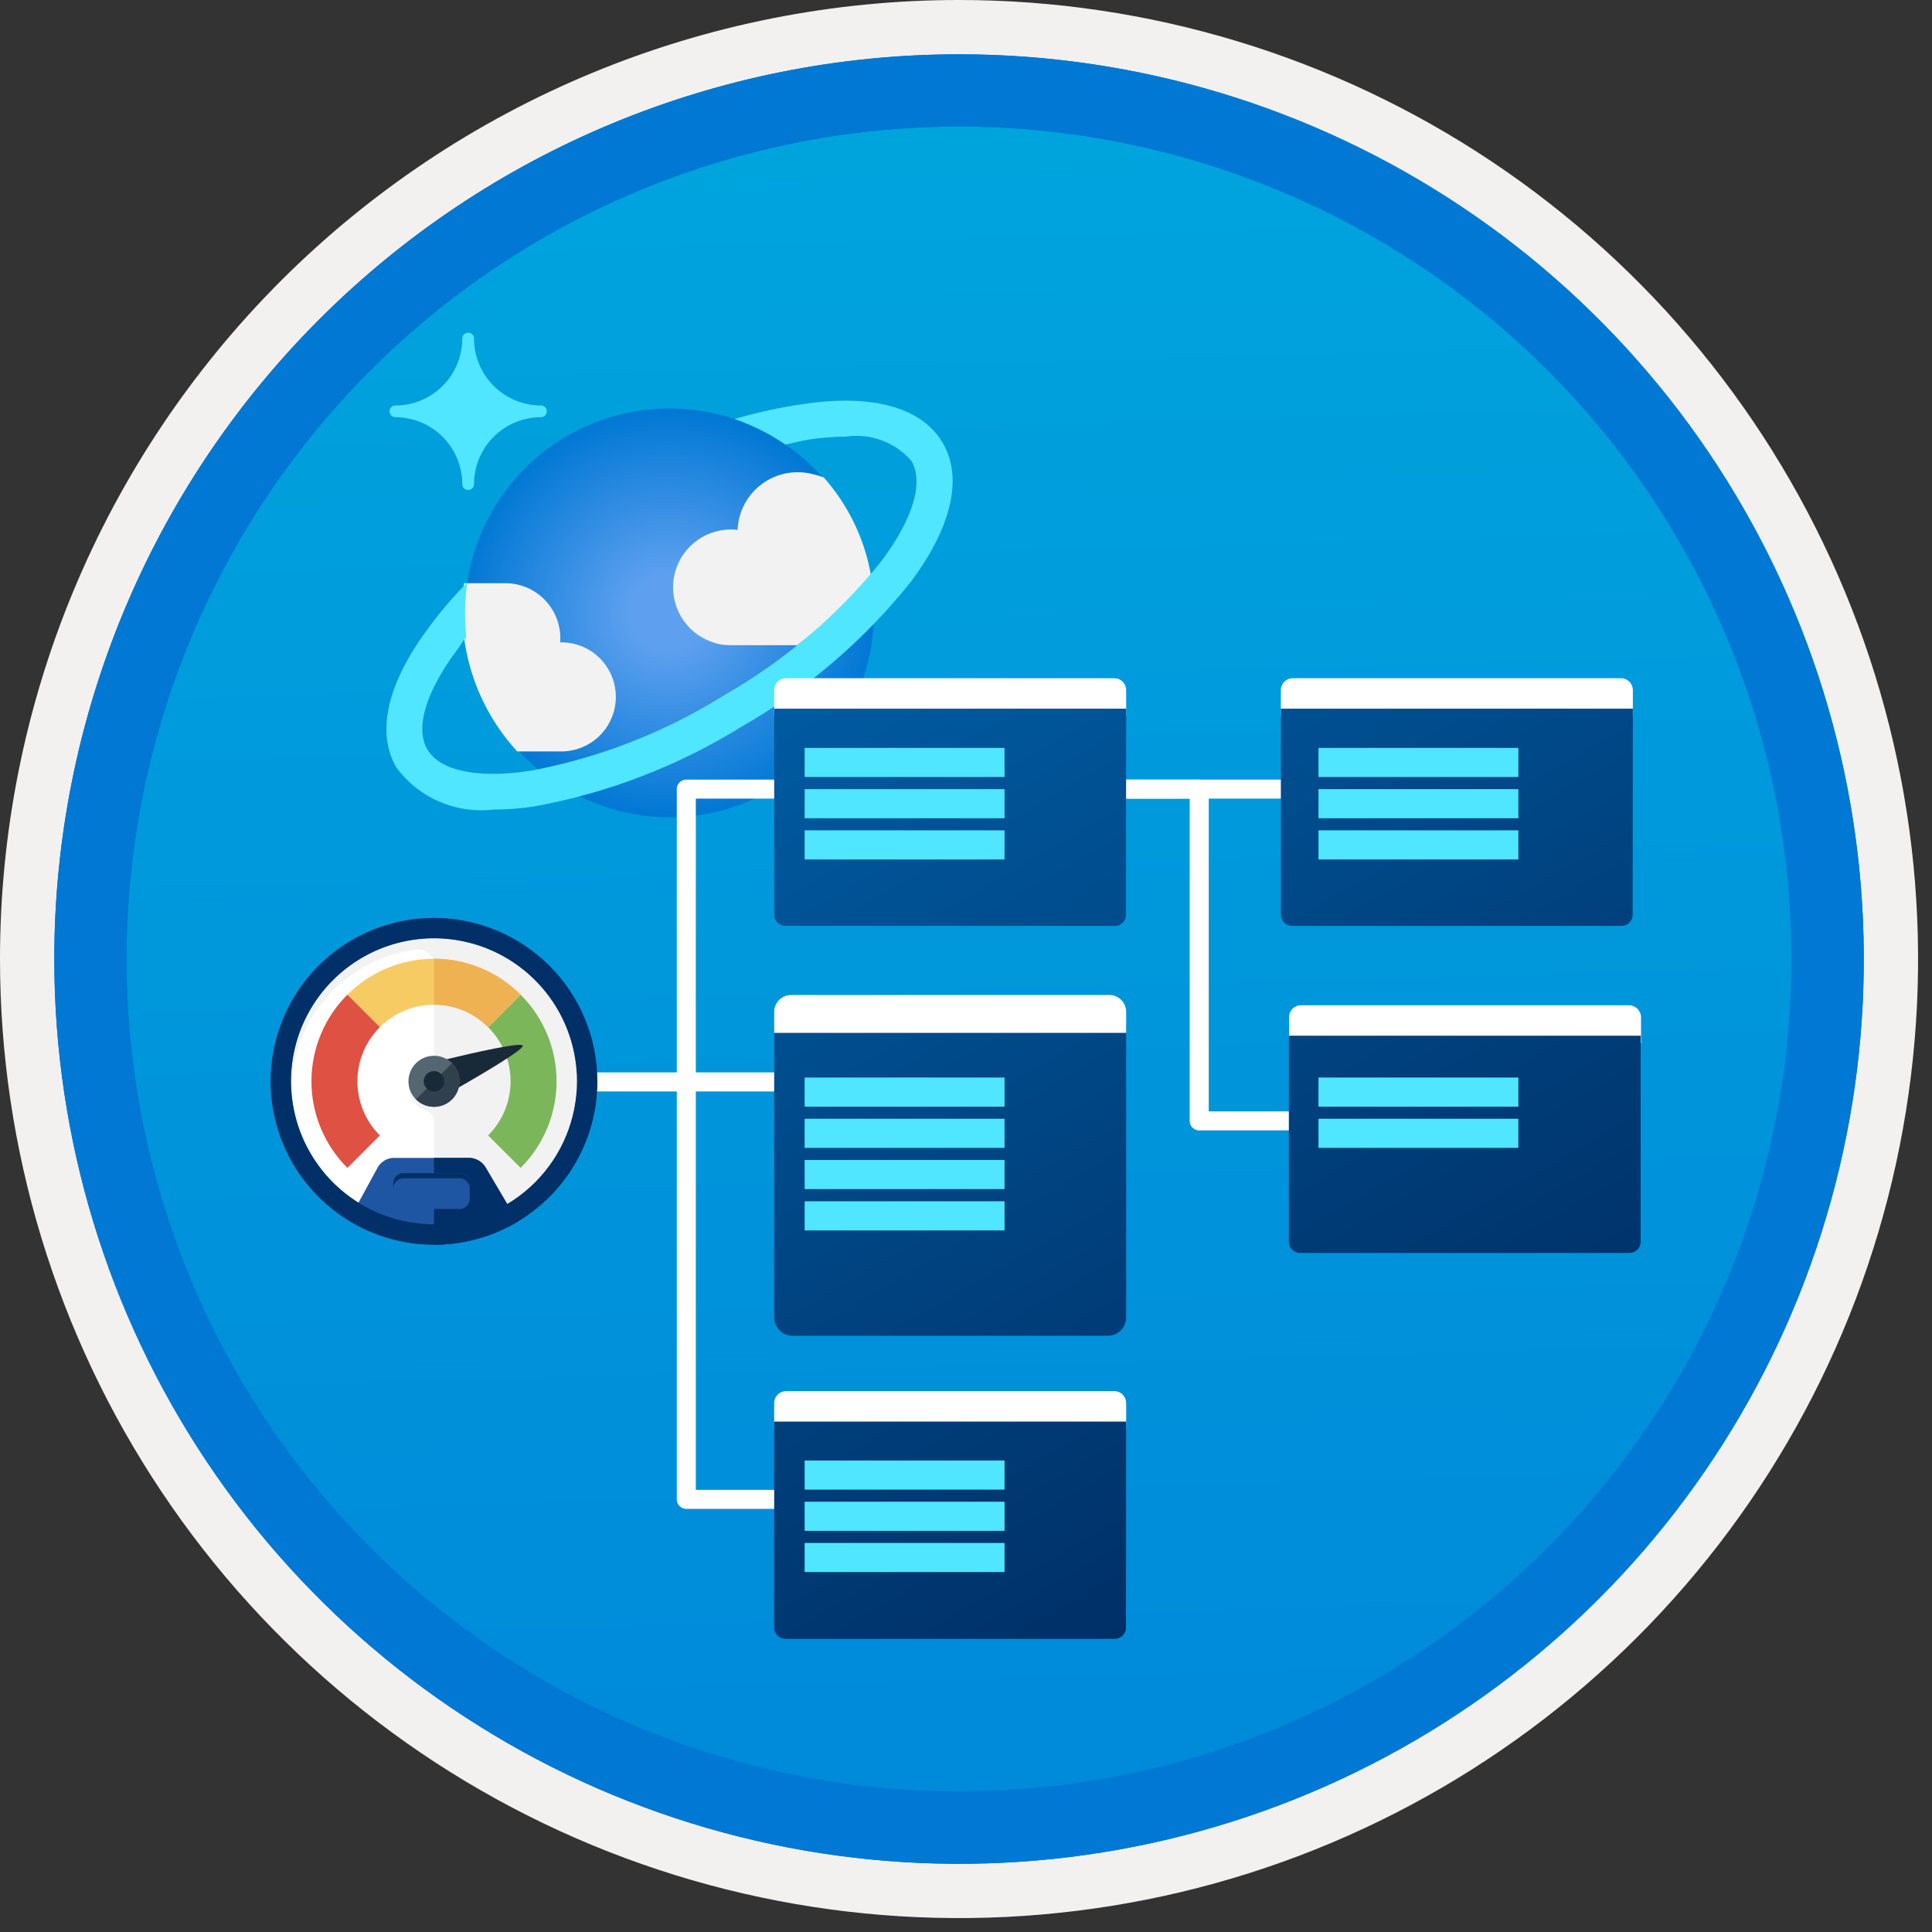 <svg width="100" height="100" viewBox="0 0 100 100" fill="none" xmlns="http://www.w3.org/2000/svg">
<rect x="0" y="0" width="100" height="100" fill="#333333" stroke="none"/>
<g clip-path="url(#clip0)">
<path d="M49.64 96.45C40.382 96.45 31.332 93.705 23.634 88.561C15.936 83.418 9.936 76.107 6.393 67.553C2.85 59 1.923 49.588 3.73 40.508C5.536 31.428 9.994 23.087 16.54 16.54C23.087 9.994 31.428 5.536 40.508 3.73C49.588 1.923 59 2.85 67.553 6.393C76.107 9.936 83.418 15.936 88.561 23.634C93.705 31.332 96.45 40.382 96.45 49.64C96.451 55.787 95.24 61.875 92.888 67.554C90.535 73.234 87.088 78.394 82.741 82.741C78.394 87.088 73.234 90.535 67.554 92.888C61.875 95.24 55.787 96.451 49.64 96.45V96.45Z" fill="url(#paint0_linear)"/>
<path fill-rule="evenodd" clip-rule="evenodd" d="M95.54 49.64C95.54 58.718 92.848 67.593 87.805 75.141C82.761 82.689 75.592 88.572 67.205 92.046C58.818 95.52 49.589 96.429 40.685 94.658C31.782 92.887 23.603 88.515 17.184 82.096C10.765 75.677 6.393 67.498 4.622 58.595C2.851 49.691 3.76 40.462 7.234 32.075C10.708 23.688 16.591 16.519 24.139 11.476C31.688 6.432 40.562 3.74 49.64 3.74C55.668 3.74 61.636 4.927 67.205 7.234C72.774 9.541 77.834 12.921 82.096 17.184C86.359 21.446 89.739 26.506 92.046 32.075C94.353 37.644 95.54 43.612 95.54 49.64V49.64ZM49.64 3.62732e-07C59.458 3.62732e-07 69.055 2.911 77.219 8.366C85.382 13.82 91.744 21.573 95.501 30.644C99.258 39.714 100.242 49.695 98.326 59.324C96.411 68.954 91.683 77.799 84.741 84.741C77.799 91.683 68.954 96.411 59.324 98.326C49.695 100.242 39.714 99.258 30.644 95.501C21.573 91.744 13.82 85.382 8.366 77.219C2.911 69.055 3.62732e-07 59.458 3.62732e-07 49.64C-0.001 43.121 1.283 36.666 3.777 30.643C6.271 24.62 9.928 19.147 14.537 14.537C19.147 9.928 24.62 6.271 30.643 3.777C36.666 1.283 43.121 -0.001 49.64 3.62732e-07V3.62732e-07Z" fill="#F2F1F0"/>
<path fill-rule="evenodd" clip-rule="evenodd" d="M92.73 49.641C92.73 58.163 90.202 66.494 85.468 73.58C80.733 80.666 74.003 86.189 66.129 89.451C58.256 92.712 49.592 93.565 41.233 91.903C32.874 90.24 25.197 86.136 19.17 80.11C13.144 74.084 9.04 66.406 7.378 58.047C5.715 49.688 6.568 41.024 9.83 33.151C13.091 25.277 18.614 18.547 25.7 13.813C32.786 9.078 41.117 6.551 49.64 6.551C55.298 6.55 60.902 7.665 66.13 9.83C71.358 11.995 76.108 15.169 80.11 19.171C84.111 23.172 87.285 27.922 89.45 33.15C91.616 38.378 92.73 43.982 92.73 49.641V49.641ZM49.64 2.811C58.902 2.811 67.956 5.557 75.657 10.703C83.358 15.849 89.36 23.162 92.905 31.72C96.449 40.277 97.377 49.693 95.57 58.777C93.763 67.861 89.303 76.205 82.753 82.754C76.204 89.304 67.86 93.764 58.776 95.571C49.691 97.378 40.276 96.45 31.718 92.906C23.161 89.361 15.848 83.359 10.702 75.658C5.556 67.957 2.81 58.903 2.81 49.641C2.811 37.221 7.745 25.31 16.527 16.528C25.309 7.746 37.22 2.812 49.64 2.811V2.811Z" fill="#0078D4"/>
<path fill-rule="evenodd" clip-rule="evenodd" d="M92.73 49.641C92.73 58.163 90.202 66.494 85.468 73.58C80.733 80.666 74.003 86.189 66.129 89.451C58.256 92.712 49.592 93.565 41.233 91.903C32.874 90.24 25.197 86.136 19.17 80.11C13.144 74.084 9.04 66.406 7.378 58.047C5.715 49.688 6.568 41.024 9.83 33.151C13.091 25.277 18.614 18.547 25.7 13.812C32.786 9.078 41.117 6.551 49.64 6.551C55.298 6.55 60.902 7.665 66.13 9.83C71.358 11.995 76.108 15.169 80.11 19.171C84.111 23.172 87.285 27.922 89.45 33.15C91.616 38.378 92.73 43.982 92.73 49.641V49.641ZM49.64 2.811C58.902 2.811 67.956 5.557 75.657 10.703C83.358 15.849 89.36 23.162 92.905 31.72C96.449 40.276 97.377 49.693 95.57 58.777C93.763 67.861 89.303 76.205 82.753 82.754C76.204 89.304 67.86 93.764 58.776 95.571C49.691 97.378 40.276 96.45 31.718 92.906C23.161 89.361 15.848 83.359 10.702 75.658C5.556 67.957 2.81 58.903 2.81 49.641C2.811 37.221 7.745 25.31 16.527 16.528C25.309 7.746 37.22 2.812 49.64 2.811V2.811Z" fill="#0078D4"/>
<path d="M24.232 25.361C24.192 25.361 24.153 25.354 24.116 25.339C24.079 25.324 24.046 25.302 24.018 25.274C23.99 25.246 23.967 25.213 23.952 25.177C23.936 25.14 23.928 25.101 23.928 25.061V25.058C23.927 24.14 23.561 23.259 22.912 22.61C22.263 21.961 21.383 21.596 20.465 21.594C20.385 21.594 20.308 21.563 20.251 21.506C20.194 21.45 20.162 21.373 20.161 21.293V21.293C20.161 21.212 20.193 21.135 20.25 21.078C20.307 21.021 20.384 20.989 20.465 20.989C21.383 20.988 22.264 20.622 22.913 19.973C23.562 19.323 23.927 18.443 23.928 17.524C23.928 17.485 23.936 17.445 23.951 17.409C23.965 17.372 23.988 17.338 24.015 17.31C24.043 17.282 24.076 17.26 24.113 17.244C24.149 17.229 24.189 17.221 24.228 17.221H24.232C24.271 17.221 24.311 17.228 24.347 17.243C24.384 17.258 24.417 17.28 24.445 17.308C24.474 17.336 24.496 17.369 24.512 17.405C24.527 17.442 24.535 17.481 24.535 17.521V17.524C24.536 18.442 24.902 19.322 25.551 19.972C26.2 20.621 27.08 20.986 27.998 20.988C28.038 20.987 28.077 20.995 28.114 21.01C28.151 21.025 28.184 21.047 28.212 21.075C28.241 21.103 28.263 21.136 28.278 21.172C28.294 21.209 28.302 21.248 28.302 21.288V21.291C28.302 21.371 28.271 21.448 28.215 21.505C28.159 21.562 28.082 21.594 28.002 21.594H27.998C27.08 21.595 26.2 21.96 25.55 22.61C24.901 23.259 24.536 24.14 24.535 25.058C24.535 25.138 24.503 25.215 24.446 25.272C24.389 25.329 24.312 25.361 24.232 25.361V25.361Z" fill="#50E6FF"/>
<path d="M46.051 46.377C46.02 46.377 45.988 46.37 45.959 46.358C45.929 46.346 45.902 46.328 45.88 46.305C45.857 46.283 45.839 46.256 45.827 46.227C45.815 46.197 45.808 46.165 45.808 46.133V46.133C45.807 45.399 45.515 44.695 44.996 44.176C44.477 43.656 43.773 43.364 43.038 43.363C42.974 43.363 42.912 43.338 42.867 43.292C42.821 43.247 42.795 43.186 42.795 43.122C42.795 43.057 42.821 42.995 42.866 42.95C42.912 42.904 42.974 42.879 43.038 42.879V42.879C43.773 42.878 44.477 42.586 44.996 42.067C45.516 41.547 45.808 40.843 45.808 40.108C45.808 40.044 45.834 39.982 45.88 39.936C45.925 39.891 45.987 39.865 46.051 39.865V39.865C46.116 39.865 46.178 39.891 46.223 39.936C46.269 39.982 46.294 40.044 46.294 40.108V40.108C46.295 40.843 46.587 41.547 47.106 42.067C47.626 42.586 48.33 42.878 49.065 42.879C49.129 42.879 49.191 42.904 49.237 42.95C49.283 42.995 49.308 43.057 49.308 43.121C49.309 43.186 49.283 43.248 49.237 43.293C49.192 43.339 49.13 43.365 49.066 43.365H49.065C48.33 43.366 47.626 43.658 47.107 44.177C46.588 44.697 46.295 45.401 46.294 46.135C46.294 46.199 46.268 46.261 46.223 46.306C46.177 46.351 46.116 46.377 46.051 46.377V46.377Z" fill="#50E6FF"/>
<path d="M44.945 29.264C45.431 31.299 45.303 33.433 44.576 35.395C43.85 37.358 42.558 39.061 40.864 40.289C39.169 41.517 37.149 42.215 35.058 42.295C32.967 42.374 30.899 41.832 29.117 40.737C27.334 39.642 25.916 38.042 25.042 36.141C24.168 34.24 23.877 32.122 24.207 30.056C24.536 27.989 25.471 26.067 26.893 24.532C28.316 22.997 30.161 21.918 32.196 21.432H32.196C34.925 20.78 37.802 21.239 40.193 22.708C42.583 24.177 44.293 26.535 44.945 29.264V29.264Z" fill="url(#paint1_radial)"/>
<path d="M28.981 38.893C29.729 38.912 30.454 38.633 30.997 38.118C31.54 37.602 31.855 36.892 31.875 36.144C31.895 35.396 31.616 34.671 31.102 34.128C30.587 33.584 29.877 33.268 29.129 33.248C29.082 33.246 29.036 33.246 28.99 33.247C28.998 33.167 29.002 33.087 29.002 33.006C28.995 32.253 28.69 31.533 28.153 31.004C27.616 30.475 26.892 30.181 26.138 30.186H24.021C23.814 31.75 23.953 33.34 24.428 34.845C24.903 36.35 25.703 37.732 26.771 38.893H28.981Z" fill="#F2F2F2"/>
<path d="M45.076 29.757C45.078 29.731 45.074 29.705 45.064 29.681C44.723 27.836 43.885 26.12 42.64 24.716C42.478 24.651 42.312 24.599 42.142 24.561C41.689 24.432 41.212 24.407 40.748 24.488C40.284 24.57 39.845 24.756 39.463 25.032C39.081 25.308 38.767 25.667 38.544 26.082C38.322 26.497 38.196 26.957 38.177 27.428C38.062 27.415 37.947 27.407 37.832 27.405C37.126 27.405 36.442 27.655 35.902 28.11C35.362 28.565 35 29.196 34.881 29.892C34.761 30.588 34.891 31.303 35.248 31.913C35.604 32.522 36.165 32.986 36.83 33.222C37.127 33.338 37.444 33.397 37.763 33.394H41.263C42.668 32.331 43.947 31.11 45.076 29.757V29.757Z" fill="#F2F2F2"/>
<path d="M48.775 22.89C47.691 21.085 45.155 20.382 41.612 20.909C40.398 21.081 39.199 21.342 38.023 21.688C38.956 22.01 39.842 22.455 40.657 23.011C41.073 22.919 41.49 22.811 41.89 22.75C42.519 22.652 43.155 22.601 43.791 22.597C44.414 22.507 45.049 22.575 45.639 22.793C46.229 23.011 46.755 23.373 47.169 23.847V23.847C47.829 24.947 47.272 26.828 45.641 29.019C43.375 31.84 40.597 34.209 37.454 36.002C34.381 37.92 30.976 39.243 27.414 39.902C24.718 40.305 22.79 39.902 22.13 38.805C21.47 37.709 22.027 35.823 23.657 33.642C23.859 33.372 23.909 33.239 24.138 32.966C24.031 32.032 24.046 31.087 24.183 30.156C23.45 30.891 22.776 31.682 22.166 32.522C20.03 35.378 19.451 37.947 20.534 39.752C21.106 40.517 21.868 41.119 22.746 41.496C23.623 41.874 24.584 42.015 25.533 41.905C26.255 41.901 26.976 41.844 27.69 41.733C31.491 41.039 35.129 39.635 38.411 37.595C41.763 35.677 44.723 33.143 47.136 30.127C49.279 27.264 49.858 24.697 48.775 22.89Z" fill="#50E6FF"/>
<path d="M43.263 77.606H35.523V40.844H43.263" stroke="white" stroke-width="0.985" stroke-linejoin="round"/>
<path d="M72.697 58.018H62.071V40.844H51.435" stroke="white" stroke-width="0.985" stroke-linejoin="round"/>
<path d="M55.03 40.844H72.303" stroke="white" stroke-width="0.985" stroke-linejoin="round"/>
<path d="M43.243 56H26.088" stroke="white" stroke-width="0.985" stroke-linejoin="round"/>
<path d="M57.67 35.103H40.692C40.61 35.103 40.53 35.119 40.454 35.15C40.379 35.181 40.31 35.227 40.252 35.285C40.195 35.342 40.149 35.411 40.118 35.486C40.087 35.562 40.071 35.642 40.072 35.724V37.053H58.29V35.724C58.29 35.642 58.275 35.562 58.244 35.486C58.212 35.411 58.167 35.342 58.109 35.285C58.051 35.227 57.983 35.181 57.907 35.15C57.832 35.119 57.751 35.103 57.67 35.103V35.103Z" fill="white"/>
<path d="M83.895 35.103H66.918C66.836 35.103 66.755 35.119 66.68 35.15C66.605 35.181 66.536 35.227 66.478 35.285C66.421 35.342 66.375 35.411 66.344 35.486C66.313 35.562 66.297 35.642 66.297 35.724V37.053H84.516V35.724C84.516 35.642 84.5 35.562 84.469 35.486C84.438 35.411 84.393 35.342 84.335 35.285C84.277 35.227 84.209 35.181 84.133 35.15C84.058 35.119 83.977 35.103 83.895 35.103V35.103Z" fill="white"/>
<path d="M84.309 52.031H67.341C67.259 52.031 67.178 52.047 67.103 52.078C67.028 52.109 66.959 52.154 66.901 52.212C66.844 52.27 66.798 52.338 66.767 52.414C66.736 52.489 66.72 52.57 66.72 52.652V53.981H84.939V52.652C84.936 52.486 84.868 52.329 84.75 52.213C84.632 52.097 84.474 52.032 84.309 52.031V52.031Z" fill="white"/>
<path d="M57.67 72.004H40.692C40.61 72.004 40.53 72.019 40.454 72.05C40.379 72.082 40.31 72.127 40.252 72.185C40.195 72.243 40.149 72.311 40.118 72.386C40.087 72.462 40.071 72.543 40.072 72.624V73.954H58.29V72.624C58.29 72.543 58.275 72.462 58.244 72.386C58.212 72.311 58.167 72.243 58.109 72.185C58.051 72.127 57.983 72.082 57.907 72.05C57.832 72.019 57.751 72.004 57.67 72.004V72.004Z" fill="white"/>
<path d="M58.29 36.68H40.072V47.345C40.072 47.499 40.133 47.647 40.242 47.755C40.351 47.864 40.498 47.926 40.653 47.926H57.699C57.853 47.926 58.001 47.864 58.11 47.755C58.219 47.647 58.28 47.499 58.28 47.345L58.29 36.68ZM84.516 36.68H66.297V47.345C66.298 47.499 66.359 47.647 66.468 47.755C66.577 47.864 66.724 47.926 66.878 47.926H83.925C84.079 47.926 84.227 47.864 84.335 47.755C84.444 47.647 84.506 47.499 84.506 47.345L84.516 36.68ZM84.929 53.608H66.711V64.273C66.711 64.427 66.772 64.575 66.881 64.684C66.99 64.793 67.138 64.854 67.292 64.854H84.338C84.493 64.854 84.64 64.793 84.749 64.684C84.858 64.575 84.919 64.427 84.919 64.273V53.608H84.929ZM58.29 73.58H40.072V84.245C40.072 84.399 40.133 84.546 40.242 84.655C40.351 84.764 40.498 84.826 40.653 84.826H57.699C57.853 84.826 58.001 84.764 58.11 84.655C58.219 84.546 58.28 84.399 58.28 84.245L58.29 73.58ZM58.29 53.076H40.072V68.183C40.071 68.309 40.095 68.433 40.143 68.549C40.191 68.666 40.261 68.771 40.35 68.86C40.439 68.949 40.544 69.019 40.66 69.067C40.777 69.115 40.901 69.139 41.027 69.138H57.335C57.461 69.139 57.585 69.115 57.701 69.067C57.818 69.019 57.923 68.949 58.012 68.86C58.101 68.771 58.171 68.666 58.219 68.549C58.267 68.433 58.291 68.309 58.29 68.183V53.076Z" fill="url(#paint2_linear)"/>
<path d="M57.414 51.5H40.948C40.716 51.501 40.493 51.593 40.329 51.757C40.165 51.922 40.072 52.144 40.072 52.377V53.46H58.29V52.377C58.291 52.261 58.268 52.147 58.224 52.04C58.181 51.934 58.116 51.837 58.035 51.755C57.953 51.674 57.856 51.609 57.75 51.566C57.643 51.522 57.529 51.499 57.414 51.5V51.5Z" fill="white"/>
<path fill-rule="evenodd" clip-rule="evenodd" d="M22.464 48.566C21 48.566 19.569 49 18.352 49.814C17.135 50.627 16.186 51.783 15.626 53.135C15.066 54.487 14.92 55.975 15.205 57.411C15.491 58.846 16.196 60.165 17.231 61.2C18.266 62.235 19.584 62.94 21.02 63.226C22.456 63.511 23.944 63.365 25.296 62.804C26.648 62.244 27.804 61.296 28.617 60.079C29.43 58.862 29.864 57.431 29.864 55.967C29.862 54.005 29.082 52.124 27.694 50.736C26.307 49.349 24.426 48.569 22.464 48.566Z" fill="white"/>
<path fill-rule="evenodd" clip-rule="evenodd" d="M29.817 55.122C29.601 53.245 28.675 51.521 27.23 50.305C25.784 49.088 23.927 48.47 22.041 48.579C20.154 48.687 18.38 49.513 17.083 50.886C15.786 52.26 15.063 54.079 15.063 55.968C15.063 56.057 15.067 56.145 15.07 56.233C15.135 54.472 15.825 52.792 17.016 51.494C18.208 50.196 19.823 49.365 21.572 49.15C21.684 49.136 21.797 49.146 21.904 49.18C22.012 49.213 22.111 49.269 22.195 49.344C22.279 49.418 22.347 49.51 22.393 49.612C22.439 49.715 22.463 49.826 22.464 49.939V57.286C22.137 57.285 21.823 57.164 21.581 56.945C21.339 56.726 21.187 56.425 21.155 56.1C21.146 56.16 21.143 56.22 21.143 56.28C21.153 56.555 21.249 56.819 21.417 57.037C21.585 57.254 21.817 57.414 22.08 57.493C22.19 57.525 22.287 57.592 22.356 57.683C22.425 57.774 22.463 57.885 22.464 58V63.369C23.507 63.368 24.538 63.147 25.489 62.719C26.441 62.292 27.291 61.669 27.985 60.891C28.68 60.112 29.201 59.196 29.517 58.202C29.833 57.208 29.935 56.158 29.817 55.122V55.122Z" fill="#F2F2F2"/>
<path fill-rule="evenodd" clip-rule="evenodd" d="M22.464 64.425C23.988 64.427 25.484 64.013 26.792 63.23L25.112 60.387C25.023 60.254 24.905 60.144 24.766 60.065C24.628 59.986 24.473 59.941 24.314 59.932H20.349C20.191 59.94 20.038 59.987 19.902 60.068C19.765 60.149 19.651 60.261 19.567 60.396L18.05 63.178C19.377 63.995 20.905 64.427 22.464 64.425Z" fill="#1F56A3"/>
<path fill-rule="evenodd" clip-rule="evenodd" d="M28.807 55.967C28.808 56.8 28.644 57.625 28.325 58.394C28.005 59.164 27.537 59.862 26.946 60.45L25.265 58.769C25.634 58.401 25.927 57.965 26.126 57.484C26.326 57.003 26.428 56.488 26.428 55.967C26.428 55.447 26.326 54.931 26.126 54.45C25.927 53.97 25.634 53.533 25.265 53.165L26.946 51.484C27.537 52.072 28.005 52.77 28.325 53.54C28.644 54.309 28.808 55.134 28.807 55.967V55.967Z" fill="#7CB65A"/>
<path fill-rule="evenodd" clip-rule="evenodd" d="M26.946 51.486L25.265 53.167C24.898 52.798 24.461 52.506 23.98 52.306C23.5 52.106 22.984 52.004 22.464 52.004C21.943 52.004 21.428 52.106 20.947 52.306C20.466 52.506 20.029 52.798 19.662 53.167L17.981 51.486C18.569 50.896 19.268 50.428 20.037 50.109C20.806 49.789 21.631 49.625 22.464 49.625C23.297 49.625 24.121 49.789 24.89 50.109C25.66 50.428 26.358 50.896 26.946 51.486H26.946Z" fill="#F7CB64"/>
<path fill-rule="evenodd" clip-rule="evenodd" d="M18.499 55.967C18.499 56.488 18.601 57.003 18.801 57.484C19 57.965 19.293 58.402 19.662 58.769L17.981 60.45C17.391 59.862 16.923 59.163 16.604 58.394C16.285 57.625 16.12 56.8 16.12 55.967C16.12 55.134 16.285 54.309 16.604 53.54C16.923 52.771 17.391 52.072 17.981 51.484L19.662 53.165C19.293 53.533 19 53.969 18.801 54.45C18.601 54.931 18.499 55.447 18.499 55.967V55.967Z" fill="#DF5142"/>
<path fill-rule="evenodd" clip-rule="evenodd" d="M24.314 59.932H22.464V64.425C23.988 64.427 25.484 64.013 26.792 63.23L25.112 60.387C25.023 60.254 24.905 60.144 24.766 60.065C24.628 59.986 24.473 59.941 24.314 59.932V59.932Z" fill="#003067"/>
<path fill-rule="evenodd" clip-rule="evenodd" d="M22.464 63.368C21 63.368 19.569 62.934 18.352 62.121C17.135 61.308 16.187 60.152 15.626 58.8C15.066 57.447 14.92 55.959 15.205 54.524C15.491 53.088 16.196 51.77 17.231 50.735C18.266 49.7 19.584 48.995 21.02 48.709C22.456 48.424 23.944 48.57 25.296 49.13C26.648 49.691 27.804 50.639 28.617 51.856C29.43 53.073 29.864 54.504 29.864 55.968C29.862 57.93 29.082 59.811 27.695 61.198C26.307 62.586 24.426 63.366 22.464 63.368V63.368ZM22.464 47.51C20.791 47.51 19.156 48.006 17.765 48.935C16.374 49.865 15.29 51.185 14.65 52.731C14.009 54.276 13.842 55.977 14.168 57.618C14.495 59.258 15.3 60.766 16.483 61.948C17.666 63.131 19.173 63.937 20.814 64.263C22.454 64.59 24.155 64.422 25.701 63.782C27.246 63.142 28.567 62.058 29.496 60.667C30.426 59.276 30.922 57.641 30.922 55.968C30.919 53.725 30.027 51.575 28.442 49.99C26.856 48.404 24.706 47.512 22.464 47.51V47.51Z" fill="#003067"/>
<path fill-rule="evenodd" clip-rule="evenodd" d="M23.349 55.004C23.522 55.166 23.648 55.373 23.714 55.601C23.78 55.83 23.782 56.072 23.721 56.302C25.045 55.542 27.138 54.304 27.057 54.121C26.971 53.928 24.476 54.499 23.107 54.828C23.194 54.877 23.275 54.936 23.349 55.004V55.004Z" fill="#182A37"/>
<path fill-rule="evenodd" clip-rule="evenodd" d="M23.364 55C23.172 54.822 22.932 54.705 22.674 54.663C22.416 54.622 22.152 54.657 21.914 54.766C21.676 54.875 21.476 55.052 21.339 55.274C21.202 55.497 21.134 55.755 21.143 56.016C21.152 56.277 21.239 56.53 21.392 56.742C21.545 56.954 21.758 57.115 22.003 57.207C22.248 57.298 22.514 57.314 22.768 57.254C23.023 57.194 23.254 57.059 23.432 56.868C23.67 56.611 23.796 56.27 23.784 55.92C23.771 55.57 23.62 55.239 23.364 55V55Z" fill="#546670"/>
<path fill-rule="evenodd" clip-rule="evenodd" d="M23.395 55.035L21.532 56.899C21.543 56.91 21.552 56.924 21.564 56.935C21.817 57.171 22.153 57.298 22.499 57.289C22.845 57.28 23.174 57.135 23.414 56.886C23.654 56.637 23.787 56.303 23.783 55.957C23.78 55.611 23.641 55.279 23.395 55.035V55.035Z" fill="#30404D"/>
<path fill-rule="evenodd" clip-rule="evenodd" d="M22.445 55.44C22.34 55.444 22.239 55.478 22.154 55.539C22.069 55.601 22.005 55.686 21.968 55.784C21.931 55.882 21.925 55.988 21.949 56.09C21.973 56.192 22.027 56.284 22.104 56.355C22.18 56.427 22.276 56.474 22.379 56.49C22.483 56.507 22.589 56.492 22.684 56.449C22.779 56.405 22.859 56.334 22.914 56.245C22.968 56.156 22.996 56.053 22.992 55.949C22.987 55.809 22.926 55.676 22.823 55.581C22.721 55.486 22.584 55.435 22.445 55.44V55.44Z" fill="#182A37"/>
<path fill-rule="evenodd" clip-rule="evenodd" d="M25.265 53.167L26.946 51.486C26.359 50.895 25.66 50.427 24.891 50.107C24.122 49.788 23.297 49.624 22.464 49.625V52.004C22.984 52.003 23.5 52.106 23.981 52.305C24.462 52.505 24.898 52.798 25.265 53.167V53.167Z" fill="#EFB252"/>
<path fill-rule="evenodd" clip-rule="evenodd" d="M24.314 62.046C24.314 62.186 24.258 62.321 24.159 62.419C24.06 62.519 23.925 62.574 23.785 62.575H20.878C20.738 62.574 20.604 62.519 20.505 62.419C20.406 62.321 20.35 62.186 20.349 62.046V61.253C20.35 61.113 20.406 60.979 20.505 60.88C20.604 60.781 20.738 60.725 20.878 60.725H23.785C23.925 60.725 24.06 60.781 24.159 60.88C24.258 60.979 24.314 61.113 24.314 61.253V62.046Z" fill="#1F56A3"/>
<path fill-rule="evenodd" clip-rule="evenodd" d="M23.785 60.725H20.878C20.738 60.725 20.604 60.781 20.505 60.88C20.406 60.979 20.35 61.113 20.349 61.253V61.517C20.35 61.377 20.406 61.243 20.505 61.144C20.604 61.045 20.738 60.989 20.878 60.989H23.785C23.925 60.989 24.06 61.045 24.159 61.144C24.258 61.243 24.314 61.377 24.314 61.517V61.253C24.314 61.113 24.258 60.979 24.159 60.88C24.06 60.781 23.925 60.725 23.785 60.725V60.725Z" fill="#003067"/>
<path d="M51.995 40.218H41.649V38.711H51.995V40.218ZM51.995 40.845H41.649V42.352H51.995V40.845ZM51.995 42.978H41.649V44.486H51.995V42.978Z" fill="#50E6FF"/>
<path d="M51.995 77.103H41.649V75.596H51.995V77.103ZM51.995 77.729H41.649V79.237H51.995V77.729ZM51.995 79.863H41.649V81.37H51.995V79.863Z" fill="#50E6FF"/>
<path d="M51.995 57.281H41.649V55.773H51.995V57.281ZM51.995 57.907H41.649V59.414H51.995V57.907ZM51.995 60.041H41.649V61.548H51.995V60.041ZM51.995 62.179H41.649V63.686H51.995V62.179Z" fill="#50E6FF"/>
<path d="M78.59 40.218H68.245V38.711H78.59V40.218ZM78.59 40.845H68.245V42.352H78.59V40.845ZM78.59 42.978H68.245V44.486H78.59V42.978Z" fill="#50E6FF"/>
<path d="M78.59 57.281H68.245V55.773H78.59V57.281ZM78.59 57.907H68.245V59.414H78.59V57.907Z" fill="#50E6FF"/>
</g>
<defs>
<linearGradient id="paint0_linear" x1="47.87" y1="-15.153" x2="51.852" y2="130.615" gradientUnits="userSpaceOnUse">
<stop stop-color="#00ABDE"/>
<stop offset="1" stop-color="#007ED8"/>
</linearGradient>
<radialGradient id="paint1_radial" cx="0" cy="0" r="1" gradientUnits="userSpaceOnUse" gradientTransform="translate(34.573 31.723) scale(10.636 10.543)">
<stop offset="0.183" stop-color="#5EA0EF"/>
<stop offset="1" stop-color="#0078D4"/>
</radialGradient>
<linearGradient id="paint2_linear" x1="71.7" y1="76.832" x2="46.361" y2="32.944" gradientUnits="userSpaceOnUse">
<stop stop-color="#003067"/>
<stop offset="1" stop-color="#005BA1"/>
</linearGradient>
<clipPath id="clip0">
<rect width="99.28" height="99.28" fill="white"/>
</clipPath>
</defs>
</svg>
